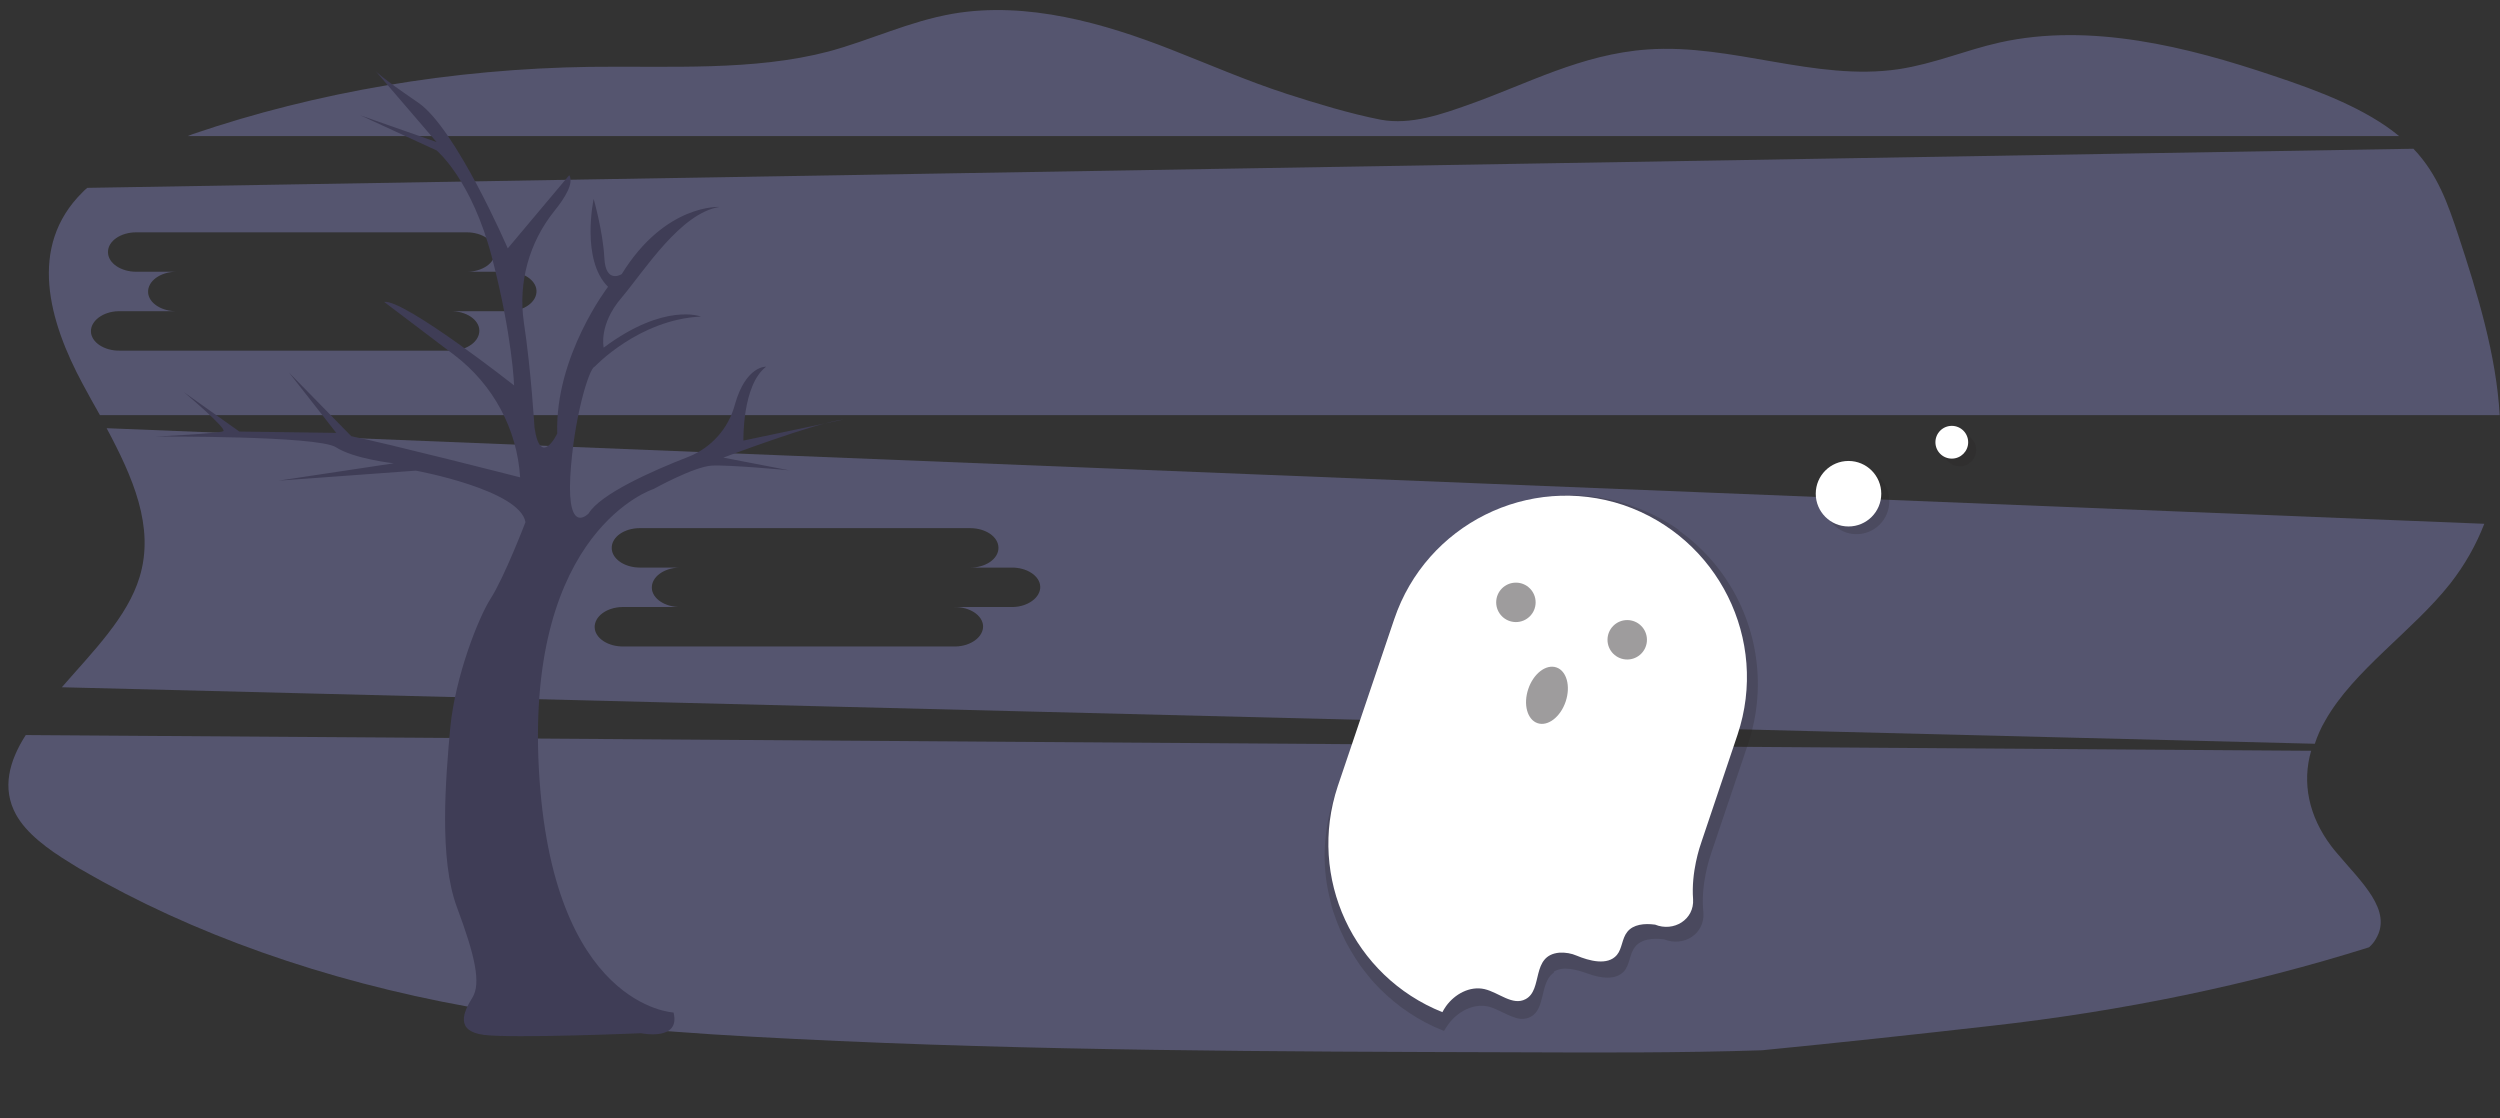 <?xml version="1.0" encoding="utf-8"?>
<!-- Generator: Adobe Illustrator 23.0.2, SVG Export Plug-In . SVG Version: 6.00 Build 0)  -->
<svg version="1.1" id="f698cf57-4f6b-4529-a39c-70592e247574"
	 xmlns="http://www.w3.org/2000/svg" xmlns:xlink="http://www.w3.org/1999/xlink" x="0px" y="0px" viewBox="0 0 747.9 334.6"
	 style="enable-background:new 0 0 747.9 334.6;" xml:space="preserve">
<rect x="0" y="0" width="747.9" height="334.6" fill="#333333" stroke="none"/>
<style type="text/css">
	.st0{opacity:0.41;}
	.st1{fill:#8787C6;}
	.st2{opacity:0.22;}
	.st3{fill:#231F20;}
	.st4{fill:#FFFFFF;}
	.st5{opacity:0.44;fill:#231F20;enable-background:new    ;}
	.st6{opacity:0.2;fill:#231F20;enable-background:new    ;}
	.st7{fill:#3F3D56;}
</style>
<g class="st0">
	<path class="st1" d="M710.7,281c-0.5,0.9-1.2,1.7-2,2.4c-35.6,11.2-73.7,19.1-113.1,23.5c-22,2.5-45,5-68.5,7.3l0,0
		c-24.5,0.8-49.1,0.7-73.7,0.6c-72-0.2-144-0.4-215.8-4c-32.8-1.6-65.7-3.9-97.3-9.6c-43.3-7.8-83-21.9-115.7-40.9
		c-1.2-0.6-2.3-1.4-3.5-2.1c-6.9-4.2-13.2-8.9-16.3-14.5c-4.3-7.8-2.1-16,2.9-23.8l683.7,4.7c-2.8,9.6-0.7,19.6,6,28.5
		c0.5,0.7,1.1,1.4,1.7,2.1C706.3,263.8,716,272.4,710.7,281z"/>
	<path class="st1" d="M717.7,40.7H56.2l1.5-0.6c37-12.6,77.6-19.5,118.8-20.1c24-0.3,48.9,1.3,71.4-4.6c12.6-3.4,24-9,37.2-11.3
		c22.2-3.8,45.3,2.9,65.2,10.7c11.5,4.5,22.7,9.4,34.7,13.3c8.7,2.8,18.8,5.9,28,7.7c9.1,1.7,18.5-1.7,26.4-4.5
		c17.3-6.1,33.6-15.1,53.5-16.5c25.2-1.8,50.2,9.6,75.1,5.9c10.6-1.6,20-5.7,30.3-8c27-6,56.1,1.3,81.6,9.9
		C693.8,27.2,707.9,32.6,717.7,40.7z"/>
	<path class="st1" d="M31.9,128.1c7.8,14.6,14.4,29.5,9.9,44.4c-3.6,12.1-14.1,22.5-23.3,33.1l674,16.9c0.8-2.4,1.8-4.7,3.1-6.9
		c8.5-15.1,26.2-26.8,37.4-41c4.4-5.6,7.8-11.7,10.2-17.9L31.9,128.1z M302.5,181.6h-17.1c4.7-0.1,8.6,2.5,8.7,5.7s-3.6,6-8.2,6.1
		c-0.2,0-0.3,0-0.5,0h-98.8c-4.7,0.1-8.6-2.5-8.7-5.7c-0.1-3.3,3.6-6,8.2-6.1c0.2,0,0.3,0,0.5,0h17.1c-4.7,0.1-8.6-2.5-8.7-5.7
		c-0.1-3.3,3.6-6,8.2-6.1c0.2,0,0.3,0,0.5,0h-12.2c-4.7,0-8.5-2.6-8.5-5.9c0-3.3,3.8-5.9,8.4-5.9l0,0h98.8c4.7,0,8.5,2.6,8.5,5.9
		c0,3.3-3.8,5.9-8.4,5.9l0,0h12.2c4.7-0.1,8.6,2.5,8.7,5.7s-3.6,6-8.2,6.1C302.8,181.6,302.7,181.6,302.5,181.6L302.5,181.6z"/>
	<path class="st1" d="M735.4,70.3c-3-9-6.1-18.2-13.4-25.8L26.1,56.2c-0.5,0.4-1,0.9-1.4,1.3c-16.5,16.3-10,38.7,0,57.3
		c1.7,3.1,3.4,6.3,5.2,9.4h717.9C746.8,106.3,741.2,87.9,735.4,70.3z M151.8,93.1h-17.1c4.7-0.1,8.6,2.5,8.7,5.7
		c0.1,3.3-3.6,6-8.2,6.1c-0.2,0-0.3,0-0.5,0H35.9c-4.7,0.1-8.6-2.5-8.7-5.7s3.6-6,8.2-6.1c0.2,0,0.3,0,0.5,0H53
		c-4.7,0.1-8.6-2.5-8.7-5.7c-0.1-3.3,3.6-6,8.2-6.1c0.2,0,0.3,0,0.5,0H40.8c-4.7,0-8.5-2.6-8.5-5.9s3.8-5.9,8.5-5.9h98.8
		c4.7,0,8.5,2.6,8.5,5.9s-3.8,5.9-8.5,5.9h12.2c4.7-0.1,8.6,2.5,8.7,5.7c0.1,3.3-3.6,6-8.2,6.1C152.1,93.1,151.9,93.1,151.8,93.1
		L151.8,93.1z"/>
</g>
<title>Taken</title>
<g class="st2">
	<path class="st3" d="M511.9,255.3l11.1-32.9c7.8-23.5-0.6-49.4-20.9-63.8l0.1-0.1c-4.4-3.1-9.2-5.5-14.2-7.2l0,0l-0.2-0.1l-0.2-0.1
		l0,0c-4.9-1.7-10-2.6-15.2-2.9c-1.8-0.1-3.7-0.1-5.5,0c-3.2,0.2-6.3,0.6-9.4,1.3c-0.9,0.2-1.8,0.4-2.6,0.7s-1.7,0.5-2.6,0.8
		c-1.7,0.6-3.4,1.2-5,1.9c-0.8,0.4-1.6,0.7-2.4,1.1c-2.4,1.2-4.8,2.6-7,4.1c-0.7,0.5-1.5,1-2.2,1.6c-8.9,6.8-15.6,16-19.1,26.6
		l-17.4,51.9c-2.7,8.1-3.6,16.8-2.4,25.3c0.2,1.3,0.4,2.6,0.7,3.9s0.6,2.6,0.9,3.8c0.2,0.8,0.5,1.7,0.8,2.5c0.4,1.2,0.9,2.5,1.4,3.7
		c0.3,0.8,0.7,1.6,1.1,2.4c0.7,1.6,1.5,3.1,2.4,4.6s1.8,3,2.8,4.4c0.8,1.1,1.6,2.1,2.4,3.1c1.1,1.4,2.3,2.7,3.5,3.9
		c5.4,5.4,11.8,9.7,18.9,12.5l0,0l0,0l0.3,0.1c0.4-0.7,0.8-1.3,1.3-2c2.7-3.7,7.4-6.3,11.9-5.3c0.3,0.1,0.6,0.2,1,0.3
		c2.3,0.8,4.5,2.2,6.7,2.9c1.6,0.7,3.5,0.7,5-0.1c4.4-2.3,2.8-9.7,6.5-12.9c0.2-0.1,0.4-0.3,0.5-0.4c-0.1-0.1-0.1-0.1-0.1-0.2
		c2.9-1.8,6.9-0.6,10.3,0.6c3.6,1.3,8.3,2.1,10.8-0.8c1.7-2,1.6-5.1,3.2-7.2c1.9-2.4,5.4-2.7,8.5-2.3h0.2c5.9,2.4,12.2-1.6,11.8-7.9
		C508.7,265,511.3,257.1,511.9,255.3z"/>
</g>
<path class="st4" d="M432.6,301c2.6-3.6,7.1-6.1,11.5-5.1c4.3,1,8.4,5.1,12.3,3c5.3-2.8,1.5-13.1,10.1-13.9c1.8-0.1,3.6,0.2,5.2,0.9
	c3.6,1.5,9.2,3.1,12-0.2c1.6-1.9,1.5-4.9,3.1-6.9c1.8-2.3,5.2-2.6,8.2-2.2h0.1c5.6,2.3,11.8-1.5,11.4-7.6c-0.6-8.1,2-15.7,2.6-17.4
	l10.7-31.8c9.5-28.4-5.8-59-34.1-68.7l0,0c-28.4-9.5-59,5.8-68.6,34.1l-16.9,50c-9.1,27.3,4.6,56.9,31.3,67.6
	C431.8,302.2,432.2,301.6,432.6,301z"/>
<circle class="st5" cx="453.5" cy="180.2" r="5.9"/>
<circle class="st5" cx="486.8" cy="191.4" r="5.9"/>
<ellipse transform="matrix(0.319 -0.948 0.948 0.319 117.91 580.258)" class="st5" cx="462.7" cy="208.1" rx="8.8" ry="5.9"/>
<circle class="st6" cx="555.4" cy="150" r="9.8"/>
<circle class="st6" cx="586.3" cy="134.6" r="4.9"/>
<circle class="st4" cx="553" cy="147.7" r="9.8"/>
<circle class="st4" cx="583.9" cy="132.3" r="4.9"/>
<path class="st7" d="M201.5,302.9c0,0-36.5-1.6-40.3-73c-3.8-71.5,34.3-83.6,34.3-83.6s12.1-6.7,17.4-7c5.3-0.3,23.2,1.4,23.2,1.4
	l-19.7-3.8c0,0,27.7-10.5,36-11.4l-30,6.3c0,0-0.4-16.6,6.8-22.1c0,0-6.1-0.4-9.4,11.5c-1.9,7-7,12.7-13.7,15.4
	c-11.1,4.3-26.5,11.2-30,17c0,0-6.4,6.8-5.5-10.9c1-17.7,5.7-32.7,7.3-33c0,0,13.2-14.1,31.8-15c0,0-10.9-4.3-29.1,9.3
	c0,0-1.6-6.9,5.4-15c6.9-8.2,17.6-25.3,29.3-27.1c0,0-16.3-1-29.3,20.1c0,0-4.8,3.1-5.2-4.8s-3.2-17.7-3.2-17.7s-3.9,18.2,4.3,26.3
	c0,0-15.9,20.7-15.2,43.9c0,0-5,10.5-6.8-1.8c0,0-1-17-3.2-31.6c-1.7-11.8,1.6-23.7,9-33c3.5-4.3,6-8.6,4.6-10.9l-18.4,21.9
	c0,0-15.5-35.9-26.8-43.6s-12.7-9.4-12.7-9.4l18.2,21.2l-22.8-8L130.6,45c0,0,10.5,8.6,16.6,32.1s6.6,38.2,6.6,38.2
	s-32.8-25.8-38.9-25l21,15.9c11.6,8.8,18.8,22.1,19.7,36.6l0,0c0,0-40.7-10.4-50.5-12.3l-18.6-19l14.1,18l-29-0.4L55,117.3
	c0,0,13.1,11,11.8,11.7c-1.3,0.7-20.4,1.6-20.4,1.6s48.7-0.3,54.1,3.2s17.3,4.8,17.3,4.8l-34.5,5.2l41.1-3c0,0,31.1,5.7,32.8,15.4
	c0,0-6.3,16.5-10.5,23c-3.5,5.5-10.5,23-12,38.5c-1.4,15.5-3.4,39.3,2,53.7c5.4,14.5,7.3,22.8,4.6,27.1c-2.7,4.3-5.2,10,3.5,11.1
	s47-0.5,47-0.5S203.7,311.6,201.5,302.9z"/>
</svg>
